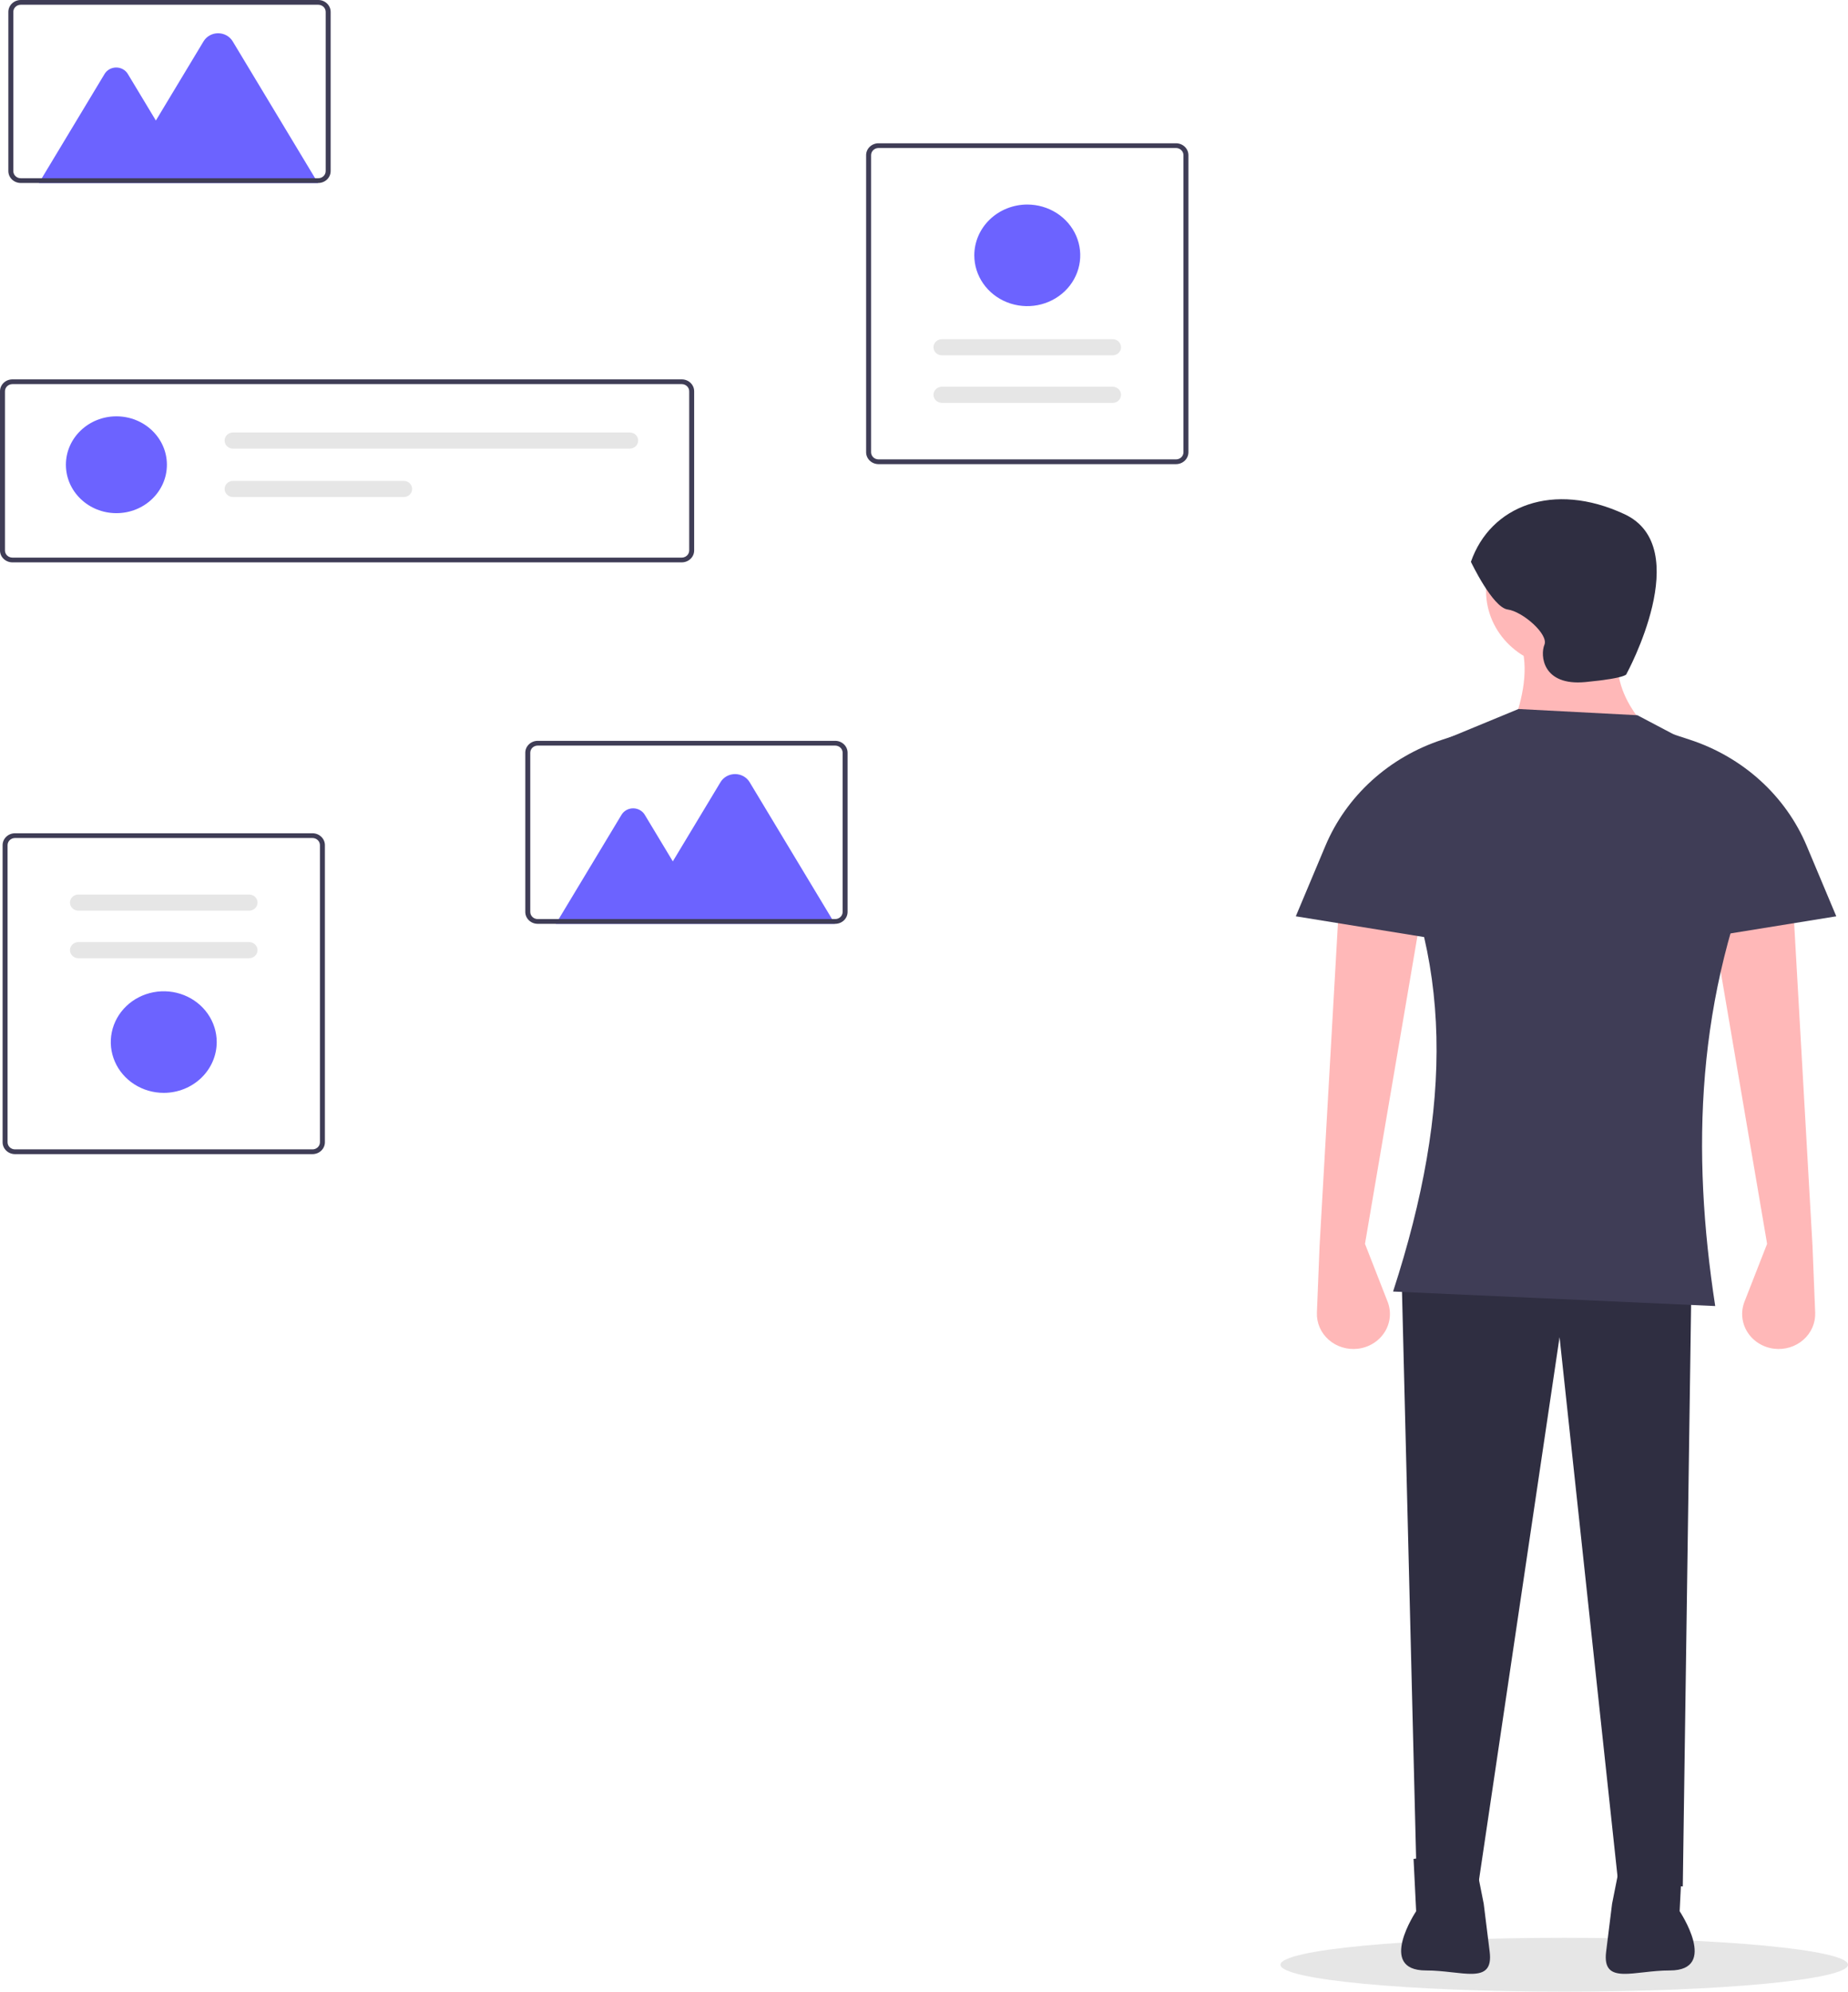 <svg width="465" height="501" viewBox="0 0 465 501" fill="none" xmlns="http://www.w3.org/2000/svg">
<g clip-path="url(#clip0)">
<path d="M393.601 501C433.033 501 465 497.966 465 494.223C465 490.481 433.033 487.447 393.601 487.447C354.168 487.447 322.201 490.481 322.201 494.223C322.201 497.966 354.168 501 393.601 501Z" fill="#E6E6E6"/>
<path d="M171.549 141.46H3.119C2.292 141.459 1.499 141.144 0.915 140.583C0.33 140.023 0.001 139.263 0 138.47V98.42C0.001 97.627 0.33 96.867 0.915 96.306C1.499 95.746 2.292 95.431 3.119 95.43H171.549C172.376 95.431 173.168 95.746 173.753 96.306C174.338 96.867 174.667 97.627 174.668 98.42V138.47C174.667 139.263 174.338 140.023 173.753 140.583C173.168 141.144 172.376 141.459 171.549 141.46ZM3.119 96.626C2.623 96.626 2.147 96.815 1.796 97.152C1.446 97.488 1.248 97.944 1.248 98.42V138.47C1.248 138.946 1.446 139.402 1.796 139.738C2.147 140.074 2.623 140.263 3.119 140.264H171.549C172.045 140.263 172.521 140.074 172.871 139.738C173.222 139.402 173.42 138.946 173.42 138.47V98.42C173.42 97.944 173.222 97.488 172.871 97.152C172.521 96.815 172.045 96.626 171.549 96.626H3.119Z" fill="#3F3D56"/>
<path d="M29.29 129.087C36.307 129.087 41.995 123.634 41.995 116.908C41.995 110.181 36.307 104.729 29.29 104.729C22.273 104.729 16.584 110.181 16.584 116.908C16.584 123.634 22.273 129.087 29.29 129.087Z" fill="#6C63FF"/>
<path d="M58.633 108.789C58.072 108.789 57.533 109.002 57.136 109.383C56.739 109.764 56.516 110.28 56.516 110.818C56.516 111.357 56.739 111.873 57.136 112.254C57.533 112.635 58.072 112.848 58.633 112.848H158.461C159.023 112.848 159.562 112.635 159.959 112.254C160.356 111.873 160.579 111.357 160.579 110.818C160.579 110.28 160.356 109.764 159.959 109.383C159.562 109.002 159.023 108.789 158.461 108.789H58.633Z" fill="#E6E6E6"/>
<path d="M58.633 120.968C58.072 120.968 57.533 121.182 57.136 121.562C56.739 121.943 56.516 122.459 56.516 122.998C56.516 123.536 56.739 124.052 57.136 124.433C57.533 124.814 58.072 125.028 58.633 125.028H101.589C102.151 125.028 102.69 124.814 103.087 124.433C103.484 124.052 103.707 123.536 103.707 122.998C103.707 122.459 103.484 121.943 103.087 121.562C102.69 121.182 102.151 120.968 101.589 120.968H58.633Z" fill="#E6E6E6"/>
<path d="M78.633 290.32H3.775C2.948 290.319 2.155 290.004 1.571 289.444C0.986 288.883 0.657 288.123 0.656 287.33V212.597C0.657 211.804 0.986 211.044 1.571 210.484C2.155 209.923 2.948 209.608 3.775 209.607H78.633C79.46 209.608 80.253 209.923 80.837 210.484C81.422 211.044 81.751 211.804 81.752 212.597V287.33C81.751 288.123 81.422 288.883 80.837 289.444C80.253 290.004 79.46 290.319 78.633 290.32ZM3.775 210.803C3.279 210.803 2.803 210.993 2.452 211.329C2.102 211.665 1.904 212.121 1.904 212.597V287.33C1.904 287.806 2.102 288.262 2.452 288.598C2.803 288.935 3.279 289.124 3.775 289.124H78.633C79.129 289.124 79.605 288.935 79.956 288.598C80.306 288.262 80.504 287.806 80.504 287.33V212.597C80.504 212.121 80.306 211.665 79.956 211.329C79.605 210.993 79.129 210.803 78.633 210.803H3.775Z" fill="#3F3D56"/>
<path d="M19.726 225.018C19.164 225.018 18.626 225.232 18.228 225.613C17.831 225.993 17.608 226.51 17.608 227.048C17.608 227.586 17.831 228.103 18.228 228.483C18.626 228.864 19.164 229.078 19.726 229.078H62.682C62.961 229.078 63.236 229.026 63.494 228.924C63.751 228.823 63.985 228.673 64.182 228.485C64.379 228.296 64.535 228.072 64.642 227.826C64.749 227.579 64.804 227.315 64.804 227.048C64.804 226.781 64.749 226.517 64.642 226.27C64.535 226.024 64.379 225.8 64.182 225.611C63.985 225.423 63.751 225.273 63.494 225.172C63.236 225.07 62.961 225.018 62.682 225.018H19.726Z" fill="#E6E6E6"/>
<path d="M19.726 236.978C19.164 236.978 18.625 237.192 18.228 237.573C17.831 237.953 17.608 238.47 17.608 239.008C17.608 239.546 17.831 240.063 18.228 240.443C18.625 240.824 19.164 241.038 19.726 241.038H62.682C63.244 241.038 63.782 240.824 64.18 240.443C64.577 240.063 64.8 239.546 64.8 239.008C64.8 238.47 64.577 237.953 64.18 237.573C63.782 237.192 63.244 236.978 62.682 236.978H19.726Z" fill="#E6E6E6"/>
<path d="M41.204 274.909C38.568 274.909 35.991 274.159 33.799 272.755C31.607 271.351 29.898 269.356 28.89 267.021C27.881 264.686 27.617 262.117 28.131 259.639C28.645 257.16 29.915 254.883 31.779 253.096C33.643 251.309 36.018 250.093 38.604 249.6C41.189 249.107 43.869 249.36 46.305 250.327C48.74 251.294 50.822 252.931 52.287 255.033C53.752 257.134 54.533 259.604 54.533 262.131C54.529 265.519 53.124 268.767 50.625 271.162C48.126 273.557 44.738 274.905 41.204 274.909Z" fill="#6C63FF"/>
<path d="M221.056 36.041H295.914C296.741 36.041 297.534 36.357 298.118 36.917C298.703 37.478 299.032 38.238 299.033 39.031V113.764C299.032 114.557 298.703 115.317 298.118 115.877C297.534 116.438 296.741 116.753 295.914 116.754H221.056C220.229 116.753 219.436 116.438 218.852 115.877C218.267 115.317 217.938 114.557 217.937 113.764V39.031C217.938 38.238 218.267 37.478 218.852 36.917C219.436 36.357 220.229 36.041 221.056 36.041ZM295.914 115.558C296.41 115.557 296.886 115.368 297.237 115.032C297.588 114.696 297.785 114.24 297.785 113.764V39.031C297.785 38.555 297.588 38.099 297.237 37.763C296.886 37.426 296.41 37.237 295.914 37.236H221.056C220.56 37.237 220.084 37.426 219.733 37.763C219.383 38.099 219.185 38.555 219.185 39.031V113.764C219.185 114.24 219.383 114.696 219.733 115.032C220.084 115.368 220.56 115.557 221.056 115.558H295.914Z" fill="#3F3D56"/>
<path d="M279.963 101.343C280.525 101.343 281.064 101.129 281.461 100.748C281.858 100.367 282.081 99.851 282.081 99.313C282.081 98.774 281.858 98.258 281.461 97.877C281.064 97.497 280.525 97.283 279.963 97.283H237.007C236.445 97.283 235.907 97.497 235.51 97.877C235.112 98.258 234.889 98.774 234.889 99.313C234.889 99.851 235.112 100.367 235.51 100.748C235.907 101.129 236.445 101.343 237.007 101.343H279.963Z" fill="#E6E6E6"/>
<path d="M279.963 89.382C280.525 89.382 281.064 89.169 281.461 88.788C281.858 88.407 282.081 87.891 282.081 87.353C282.081 86.814 281.858 86.298 281.461 85.917C281.064 85.537 280.525 85.323 279.963 85.323H237.007C236.445 85.323 235.907 85.537 235.51 85.917C235.112 86.298 234.889 86.814 234.889 87.353C234.889 87.891 235.112 88.407 235.51 88.788C235.907 89.169 236.445 89.382 237.007 89.382H279.963Z" fill="#E6E6E6"/>
<path d="M258.485 51.452C261.121 51.452 263.698 52.202 265.89 53.605C268.082 55.01 269.791 57.005 270.799 59.34C271.808 61.675 272.072 64.244 271.558 66.722C271.044 69.201 269.774 71.477 267.91 73.264C266.046 75.051 263.671 76.268 261.085 76.761C258.5 77.254 255.82 77.001 253.384 76.034C250.949 75.067 248.867 73.429 247.402 71.328C245.938 69.227 245.156 66.757 245.156 64.229C245.16 60.842 246.566 57.594 249.064 55.199C251.563 52.803 254.951 51.456 258.485 51.452Z" fill="#6C63FF"/>
<path d="M210.088 232.393H139.865L156.391 204.954C156.687 204.462 157.113 204.054 157.626 203.77C158.139 203.486 158.721 203.336 159.313 203.336C159.906 203.336 160.488 203.486 161.001 203.77C161.514 204.054 161.94 204.462 162.236 204.954L169.296 216.675L181.299 196.745C181.67 196.129 182.204 195.618 182.846 195.262C183.488 194.907 184.217 194.72 184.958 194.72C185.7 194.72 186.429 194.907 187.071 195.262C187.713 195.618 188.247 196.129 188.618 196.745L210.088 232.393Z" fill="#6C63FF"/>
<path d="M210.154 232.386H135.296C134.469 232.385 133.677 232.07 133.092 231.509C132.507 230.948 132.178 230.189 132.177 229.396V189.345C132.178 188.553 132.507 187.793 133.092 187.232C133.677 186.672 134.469 186.356 135.296 186.355H210.154C210.981 186.356 211.774 186.672 212.359 187.232C212.943 187.793 213.272 188.553 213.273 189.345V229.396C213.272 230.188 212.943 230.948 212.359 231.509C211.774 232.07 210.981 232.385 210.154 232.386ZM135.296 187.551C134.8 187.552 134.324 187.741 133.974 188.077C133.623 188.414 133.425 188.87 133.425 189.345V229.396C133.425 229.871 133.623 230.327 133.974 230.664C134.324 231 134.8 231.189 135.296 231.19H210.154C210.65 231.189 211.126 231 211.477 230.664C211.828 230.327 212.025 229.871 212.026 229.396V189.345C212.025 188.87 211.828 188.414 211.477 188.077C211.126 187.741 210.65 187.552 210.154 187.551H135.296Z" fill="#3F3D56"/>
<path d="M80.014 46.038H9.791L26.317 18.599C26.613 18.107 27.039 17.699 27.552 17.415C28.065 17.131 28.647 16.981 29.239 16.981C29.832 16.981 30.414 17.131 30.927 17.415C31.44 17.699 31.866 18.107 32.162 18.599L39.221 30.32L51.225 10.39C51.596 9.774 52.13 9.263 52.772 8.907C53.414 8.552 54.143 8.365 54.884 8.365C55.626 8.365 56.355 8.552 56.997 8.907C57.639 9.263 58.173 9.774 58.544 10.39L80.014 46.038Z" fill="#6C63FF"/>
<path d="M80.08 46.03H5.222C4.395 46.029 3.603 45.714 3.018 45.154C2.433 44.593 2.104 43.833 2.103 43.04V2.99C2.104 2.197 2.433 1.437 3.018 0.877C3.603 0.316 4.395 0.001 5.222 0H80.08C80.907 0.001 81.7 0.316 82.285 0.877C82.869 1.437 83.198 2.197 83.199 2.99V43.04C83.198 43.833 82.869 44.593 82.285 45.154C81.7 45.714 80.907 46.029 80.08 46.03ZM5.222 1.196C4.726 1.196 4.25 1.386 3.9 1.722C3.549 2.058 3.351 2.514 3.351 2.99V43.04C3.351 43.516 3.549 43.972 3.9 44.308C4.25 44.645 4.726 44.834 5.222 44.834H80.08C80.576 44.834 81.052 44.645 81.403 44.308C81.754 43.972 81.951 43.516 81.951 43.04V2.99C81.951 2.514 81.754 2.058 81.403 1.722C81.052 1.386 80.576 1.196 80.08 1.196H5.222Z" fill="#3F3D56"/>
<path d="M394.052 167.919C405.169 167.919 414.18 159.281 414.18 148.625C414.18 137.969 405.169 129.331 394.052 129.331C382.936 129.331 373.925 137.969 373.925 148.625C373.925 159.281 382.936 167.919 394.052 167.919Z" fill="#FFB8B8"/>
<path d="M414.724 183.564L380.453 183.042C383.4 175.256 384.678 167.965 382.629 161.662L408.74 159.055C405.212 167.224 407.207 175.394 414.724 183.564Z" fill="#FFB8B8"/>
<path d="M343.461 312.888L349.152 327.436C349.64 328.684 349.827 330.023 349.697 331.35C349.568 332.677 349.126 333.959 348.404 335.099C347.683 336.239 346.701 337.207 345.533 337.93C344.364 338.653 343.04 339.113 341.66 339.274C340.339 339.429 338.999 339.306 337.732 338.916C336.466 338.525 335.303 337.875 334.324 337.012C333.345 336.148 332.573 335.091 332.062 333.913C331.551 332.735 331.313 331.465 331.364 330.191L332.037 313.41L336.933 227.367L357.061 233.103L343.461 312.888Z" fill="#FFB8B8"/>
<path d="M444.644 312.888L438.953 327.436C438.464 328.684 438.278 330.023 438.408 331.35C438.537 332.677 438.979 333.959 439.701 335.099C440.422 336.239 441.404 337.207 442.572 337.93C443.74 338.653 445.065 339.113 446.445 339.274C447.766 339.429 449.106 339.306 450.373 338.916C451.639 338.525 452.802 337.875 453.781 337.012C454.76 336.148 455.532 335.091 456.043 333.913C456.554 332.735 456.792 331.465 456.741 330.191L456.068 313.41L451.172 227.367L431.044 233.103L444.644 312.888Z" fill="#FFB8B8"/>
<path d="M423.428 474.544L407.108 472.98L392.421 336.355L371.749 475.587L356.517 475.066L352.709 322.275H425.604L423.428 474.544Z" fill="#2F2E41"/>
<path d="M370.117 141.325C370.117 141.325 375.557 152.797 379.365 153.318C383.173 153.84 389.701 159.576 388.613 162.183C387.525 164.791 388.069 172.613 398.948 171.57C409.828 170.527 409.284 169.484 409.284 169.484C409.284 169.484 426.692 137.674 408.74 129.331C390.788 120.987 375.013 127.245 370.117 141.325Z" fill="#2F2E41"/>
<path d="M355.685 467.602L356.338 480.765C356.338 480.765 346.373 495.664 358.796 495.664C358.92 495.664 358.673 495.665 358.796 495.664C367.78 495.637 375.9 499.513 374.838 490.961L373.338 478.884L370.723 465.722L355.685 467.602Z" fill="#2F2E41"/>
<path d="M423.292 467.602L422.638 480.765C422.638 480.765 432.604 495.664 420.181 495.664C420.056 495.664 420.303 495.665 420.181 495.664C411.196 495.637 403.076 499.513 404.138 490.961L405.638 478.884L408.254 465.722L423.292 467.602Z" fill="#2F2E41"/>
<path d="M431.588 328.533L350.533 324.882C365.65 278.381 365.761 240.332 346.725 205.295C346.725 201.63 347.845 198.045 349.947 194.983C352.049 191.921 355.041 189.516 358.553 188.066L382.085 178.349L412.004 179.914L431.747 190.322C435.613 192.361 438.802 195.401 440.95 199.095C443.097 202.79 444.117 206.99 443.891 211.214C426.607 250.766 425.62 289.767 431.588 328.533Z" fill="#3F3D56"/>
<path d="M371.205 237.796L326.053 230.496L333.492 212.792C336.108 206.566 340.094 200.955 345.178 196.341C350.262 191.727 356.325 188.219 362.953 186.057L367.397 184.606L371.205 237.796Z" fill="#3F3D56"/>
<path d="M416.9 237.796L462.052 230.496L454.613 212.792C451.997 206.566 448.011 200.955 442.927 196.341C437.842 191.727 431.779 188.219 425.152 186.057L420.708 184.606L416.9 237.796Z" fill="#3F3D56"/>
</g>
<defs>
<clipPath id="clip0">
<rect width="465" height="501" fill="white"/>
</clipPath>
</defs>
</svg>
